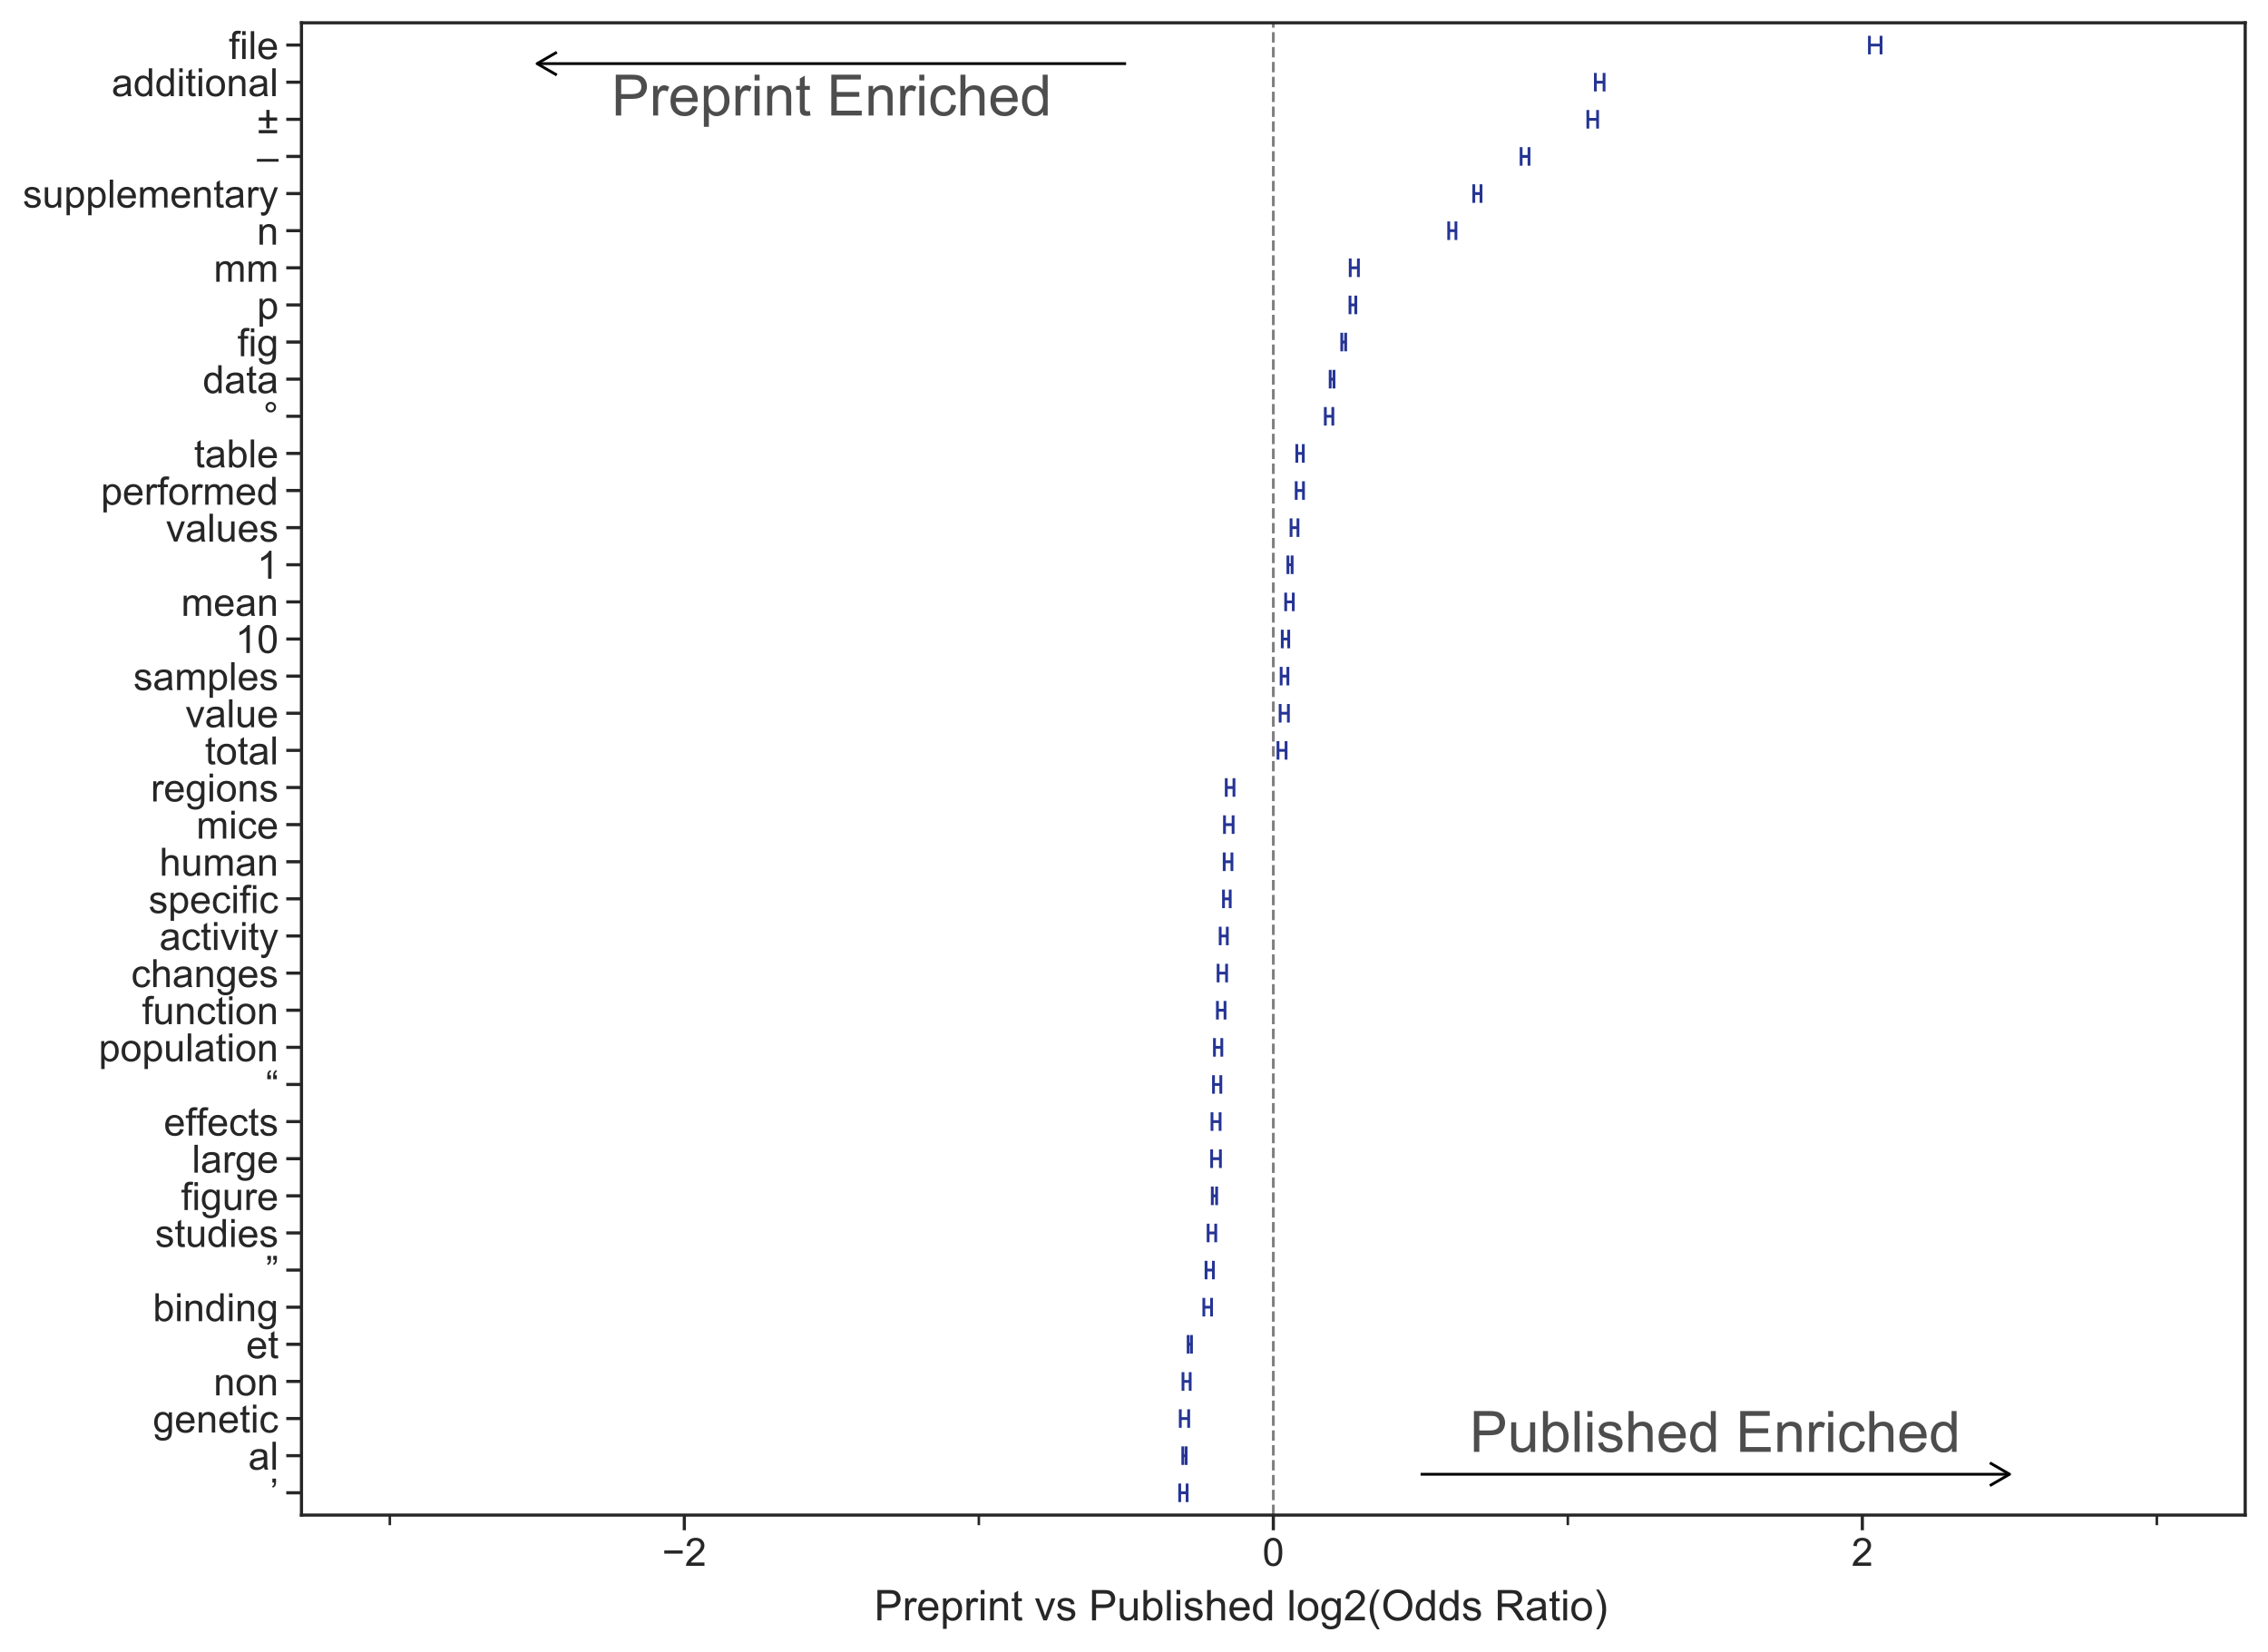 <?xml version="1.0" encoding="utf-8" standalone="no"?>
<!DOCTYPE svg PUBLIC "-//W3C//DTD SVG 1.1//EN"
  "http://www.w3.org/Graphics/SVG/1.1/DTD/svg11.dtd">
<!-- Created with matplotlib (https://matplotlib.org/) -->
<svg height="521.728pt" version="1.1" viewBox="0 0 716.202 521.728" width="716.202pt" xmlns="http://www.w3.org/2000/svg" xmlns:xlink="http://www.w3.org/1999/xlink">
 <defs>
  <style type="text/css">
*{stroke-linecap:butt;stroke-linejoin:round;}
  </style>
 </defs>
 <g id="figure_1">
  <g id="patch_1">
   <path d="M 0 521.728
L 716.202 521.728
L 716.202 0
L 0 0
z
" style="fill:#ffffff;"/>
  </g>
  <g id="axes_1">
   <g id="patch_2">
    <path d="M 95.202 478.44
L 709.002 478.44
L 709.002 7.2
L 95.202 7.2
z
" style="fill:#ffffff;"/>
   </g>
   <g id="matplotlib.axis_1">
    <g id="xtick_1">
     <g id="line2d_1">
      <defs>
       <path d="M 0 0
L 0 4.8
" id="mf7e5eec613" style="stroke:#262626;"/>
      </defs>
      <g>
       <use style="fill:#262626;stroke:#262626;" x="216.102" xlink:href="#mf7e5eec613" y="478.44"/>
      </g>
     </g>
     <g id="text_1">
      <!-- −2 -->
      <defs>
       <path d="M 52.828 31.203
L 5.562 31.203
L 5.562 39.406
L 52.828 39.406
z
" id="ArialMT-8722"/>
       <path d="M 50.344 8.453
L 50.344 0
L 3.031 0
Q 2.938 3.172 4.047 6.109
Q 5.859 10.938 9.828 15.625
Q 13.812 20.312 21.344 26.469
Q 33.016 36.031 37.109 41.625
Q 41.219 47.219 41.219 52.203
Q 41.219 57.422 37.469 61
Q 33.734 64.594 27.734 64.594
Q 21.391 64.594 17.578 60.781
Q 13.766 56.984 13.719 50.25
L 4.688 51.172
Q 5.609 61.281 11.656 66.578
Q 17.719 71.875 27.938 71.875
Q 38.234 71.875 44.234 66.156
Q 50.25 60.453 50.25 52
Q 50.25 47.703 48.484 43.547
Q 46.734 39.406 42.656 34.812
Q 38.578 30.219 29.109 22.219
Q 21.188 15.578 18.938 13.203
Q 16.703 10.844 15.234 8.453
z
" id="ArialMT-50"/>
      </defs>
      <g style="fill:#262626;" transform="translate(209.079 494.458)scale(0.123 -0.123)">
       <use xlink:href="#ArialMT-8722"/>
       <use x="58.398" xlink:href="#ArialMT-50"/>
      </g>
     </g>
    </g>
    <g id="xtick_2">
     <g id="line2d_2">
      <g>
       <use style="fill:#262626;stroke:#262626;" x="402.102" xlink:href="#mf7e5eec613" y="478.44"/>
      </g>
     </g>
     <g id="text_2">
      <!-- 0 -->
      <defs>
       <path d="M 4.156 35.297
Q 4.156 48 6.766 55.734
Q 9.375 63.484 14.516 67.672
Q 19.672 71.875 27.484 71.875
Q 33.25 71.875 37.594 69.547
Q 41.938 67.234 44.766 62.859
Q 47.609 58.5 49.219 52.219
Q 50.828 45.953 50.828 35.297
Q 50.828 22.703 48.234 14.969
Q 45.656 7.234 40.5 3
Q 35.359 -1.219 27.484 -1.219
Q 17.141 -1.219 11.234 6.203
Q 4.156 15.141 4.156 35.297
z
M 13.188 35.297
Q 13.188 17.672 17.312 11.828
Q 21.438 6 27.484 6
Q 33.547 6 37.672 11.859
Q 41.797 17.719 41.797 35.297
Q 41.797 52.984 37.672 58.781
Q 33.547 64.594 27.391 64.594
Q 21.344 64.594 17.719 59.469
Q 13.188 52.938 13.188 35.297
z
" id="ArialMT-48"/>
      </defs>
      <g style="fill:#262626;" transform="translate(398.676 494.458)scale(0.123 -0.123)">
       <use xlink:href="#ArialMT-48"/>
      </g>
     </g>
    </g>
    <g id="xtick_3">
     <g id="line2d_3">
      <g>
       <use style="fill:#262626;stroke:#262626;" x="588.102" xlink:href="#mf7e5eec613" y="478.44"/>
      </g>
     </g>
     <g id="text_3">
      <!-- 2 -->
      <g style="fill:#262626;" transform="translate(584.676 494.458)scale(0.123 -0.123)">
       <use xlink:href="#ArialMT-50"/>
      </g>
     </g>
    </g>
    <g id="xtick_4">
     <g id="line2d_4">
      <defs>
       <path d="M 0 0
L 0 3.2
" id="m233f5f3026" style="stroke:#262626;stroke-width:0.8;"/>
      </defs>
      <g>
       <use style="fill:#262626;stroke:#262626;stroke-width:0.8;" x="123.102" xlink:href="#m233f5f3026" y="478.44"/>
      </g>
     </g>
    </g>
    <g id="xtick_5">
     <g id="line2d_5">
      <g>
       <use style="fill:#262626;stroke:#262626;stroke-width:0.8;" x="309.102" xlink:href="#m233f5f3026" y="478.44"/>
      </g>
     </g>
    </g>
    <g id="xtick_6">
     <g id="line2d_6">
      <g>
       <use style="fill:#262626;stroke:#262626;stroke-width:0.8;" x="495.102" xlink:href="#m233f5f3026" y="478.44"/>
      </g>
     </g>
    </g>
    <g id="xtick_7">
     <g id="line2d_7">
      <g>
       <use style="fill:#262626;stroke:#262626;stroke-width:0.8;" x="681.102" xlink:href="#m233f5f3026" y="478.44"/>
      </g>
     </g>
    </g>
    <g id="text_4">
     <!-- Preprint vs Published log2(Odds Ratio) -->
     <defs>
      <path d="M 7.719 0
L 7.719 71.578
L 34.719 71.578
Q 41.844 71.578 45.609 70.906
Q 50.875 70.016 54.438 67.547
Q 58.016 65.094 60.188 60.641
Q 62.359 56.203 62.359 50.875
Q 62.359 41.75 56.547 35.422
Q 50.734 29.109 35.547 29.109
L 17.188 29.109
L 17.188 0
z
M 17.188 37.547
L 35.688 37.547
Q 44.875 37.547 48.734 40.969
Q 52.594 44.391 52.594 50.594
Q 52.594 55.078 50.312 58.266
Q 48.047 61.469 44.344 62.5
Q 41.938 63.141 35.5 63.141
L 17.188 63.141
z
" id="ArialMT-80"/>
      <path d="M 6.5 0
L 6.5 51.859
L 14.406 51.859
L 14.406 44
Q 17.438 49.516 20 51.266
Q 22.562 53.031 25.641 53.031
Q 30.078 53.031 34.672 50.203
L 31.641 42.047
Q 28.422 43.953 25.203 43.953
Q 22.312 43.953 20.016 42.219
Q 17.719 40.484 16.75 37.406
Q 15.281 32.719 15.281 27.156
L 15.281 0
z
" id="ArialMT-114"/>
      <path d="M 42.094 16.703
L 51.172 15.578
Q 49.031 7.625 43.219 3.219
Q 37.406 -1.172 28.375 -1.172
Q 17 -1.172 10.328 5.828
Q 3.656 12.844 3.656 25.484
Q 3.656 38.578 10.391 45.797
Q 17.141 53.031 27.875 53.031
Q 38.281 53.031 44.875 45.953
Q 51.469 38.875 51.469 26.031
Q 51.469 25.25 51.422 23.688
L 12.75 23.688
Q 13.234 15.141 17.578 10.594
Q 21.922 6.062 28.422 6.062
Q 33.25 6.062 36.672 8.594
Q 40.094 11.141 42.094 16.703
z
M 13.234 30.906
L 42.188 30.906
Q 41.609 37.453 38.875 40.719
Q 34.672 45.797 27.984 45.797
Q 21.922 45.797 17.797 41.75
Q 13.672 37.703 13.234 30.906
z
" id="ArialMT-101"/>
      <path d="M 6.594 -19.875
L 6.594 51.859
L 14.594 51.859
L 14.594 45.125
Q 17.438 49.078 21 51.047
Q 24.562 53.031 29.641 53.031
Q 36.281 53.031 41.359 49.609
Q 46.438 46.188 49.016 39.953
Q 51.609 33.734 51.609 26.312
Q 51.609 18.359 48.75 11.984
Q 45.906 5.609 40.453 2.219
Q 35.016 -1.172 29 -1.172
Q 24.609 -1.172 21.109 0.688
Q 17.625 2.547 15.375 5.375
L 15.375 -19.875
z
M 14.547 25.641
Q 14.547 15.625 18.594 10.844
Q 22.656 6.062 28.422 6.062
Q 34.281 6.062 38.453 11.016
Q 42.625 15.969 42.625 26.375
Q 42.625 36.281 38.547 41.203
Q 34.469 46.141 28.812 46.141
Q 23.188 46.141 18.859 40.891
Q 14.547 35.641 14.547 25.641
z
" id="ArialMT-112"/>
      <path d="M 6.641 61.469
L 6.641 71.578
L 15.438 71.578
L 15.438 61.469
z
M 6.641 0
L 6.641 51.859
L 15.438 51.859
L 15.438 0
z
" id="ArialMT-105"/>
      <path d="M 6.594 0
L 6.594 51.859
L 14.5 51.859
L 14.5 44.484
Q 20.219 53.031 31 53.031
Q 35.688 53.031 39.625 51.344
Q 43.562 49.656 45.516 46.922
Q 47.469 44.188 48.25 40.438
Q 48.734 37.984 48.734 31.891
L 48.734 0
L 39.938 0
L 39.938 31.547
Q 39.938 36.922 38.906 39.578
Q 37.891 42.234 35.281 43.812
Q 32.672 45.406 29.156 45.406
Q 23.531 45.406 19.453 41.844
Q 15.375 38.281 15.375 28.328
L 15.375 0
z
" id="ArialMT-110"/>
      <path d="M 25.781 7.859
L 27.047 0.094
Q 23.344 -0.688 20.406 -0.688
Q 15.625 -0.688 12.984 0.828
Q 10.359 2.344 9.281 4.812
Q 8.203 7.281 8.203 15.188
L 8.203 45.016
L 1.766 45.016
L 1.766 51.859
L 8.203 51.859
L 8.203 64.703
L 16.938 69.969
L 16.938 51.859
L 25.781 51.859
L 25.781 45.016
L 16.938 45.016
L 16.938 14.703
Q 16.938 10.938 17.406 9.859
Q 17.875 8.797 18.922 8.156
Q 19.969 7.516 21.922 7.516
Q 23.391 7.516 25.781 7.859
z
" id="ArialMT-116"/>
      <path id="ArialMT-32"/>
      <path d="M 21 0
L 1.266 51.859
L 10.547 51.859
L 21.688 20.797
Q 23.484 15.766 25 10.359
Q 26.172 14.453 28.266 20.219
L 39.797 51.859
L 48.828 51.859
L 29.203 0
z
" id="ArialMT-118"/>
      <path d="M 3.078 15.484
L 11.766 16.844
Q 12.5 11.625 15.844 8.844
Q 19.188 6.062 25.203 6.062
Q 31.25 6.062 34.172 8.516
Q 37.109 10.984 37.109 14.312
Q 37.109 17.281 34.516 19
Q 32.719 20.172 25.531 21.969
Q 15.875 24.422 12.141 26.203
Q 8.406 27.984 6.469 31.125
Q 4.547 34.281 4.547 38.094
Q 4.547 41.547 6.125 44.5
Q 7.719 47.469 10.453 49.422
Q 12.5 50.922 16.031 51.969
Q 19.578 53.031 23.641 53.031
Q 29.734 53.031 34.344 51.266
Q 38.969 49.516 41.156 46.5
Q 43.359 43.5 44.188 38.484
L 35.594 37.312
Q 35.016 41.312 32.203 43.547
Q 29.391 45.797 24.266 45.797
Q 18.219 45.797 15.625 43.797
Q 13.031 41.797 13.031 39.109
Q 13.031 37.406 14.109 36.031
Q 15.188 34.625 17.484 33.688
Q 18.797 33.203 25.25 31.453
Q 34.578 28.953 38.25 27.359
Q 41.938 25.781 44.031 22.75
Q 46.141 19.734 46.141 15.234
Q 46.141 10.844 43.578 6.953
Q 41.016 3.078 36.172 0.953
Q 31.344 -1.172 25.25 -1.172
Q 15.141 -1.172 9.844 3.031
Q 4.547 7.234 3.078 15.484
z
" id="ArialMT-115"/>
      <path d="M 40.578 0
L 40.578 7.625
Q 34.516 -1.172 24.125 -1.172
Q 19.531 -1.172 15.547 0.578
Q 11.578 2.344 9.641 5
Q 7.719 7.672 6.938 11.531
Q 6.391 14.109 6.391 19.734
L 6.391 51.859
L 15.188 51.859
L 15.188 23.094
Q 15.188 16.219 15.719 13.812
Q 16.547 10.359 19.234 8.375
Q 21.922 6.391 25.875 6.391
Q 29.828 6.391 33.297 8.422
Q 36.766 10.453 38.203 13.938
Q 39.656 17.438 39.656 24.078
L 39.656 51.859
L 48.438 51.859
L 48.438 0
z
" id="ArialMT-117"/>
      <path d="M 14.703 0
L 6.547 0
L 6.547 71.578
L 15.328 71.578
L 15.328 46.047
Q 20.906 53.031 29.547 53.031
Q 34.328 53.031 38.594 51.094
Q 42.875 49.172 45.625 45.672
Q 48.391 42.188 49.953 37.25
Q 51.516 32.328 51.516 26.703
Q 51.516 13.375 44.922 6.094
Q 38.328 -1.172 29.109 -1.172
Q 19.922 -1.172 14.703 6.5
z
M 14.594 26.312
Q 14.594 17 17.141 12.844
Q 21.297 6.062 28.375 6.062
Q 34.125 6.062 38.328 11.062
Q 42.531 16.062 42.531 25.984
Q 42.531 36.141 38.5 40.969
Q 34.469 45.797 28.766 45.797
Q 23 45.797 18.797 40.797
Q 14.594 35.797 14.594 26.312
z
" id="ArialMT-98"/>
      <path d="M 6.391 0
L 6.391 71.578
L 15.188 71.578
L 15.188 0
z
" id="ArialMT-108"/>
      <path d="M 6.594 0
L 6.594 71.578
L 15.375 71.578
L 15.375 45.906
Q 21.531 53.031 30.906 53.031
Q 36.672 53.031 40.922 50.75
Q 45.172 48.484 47 44.484
Q 48.828 40.484 48.828 32.859
L 48.828 0
L 40.047 0
L 40.047 32.859
Q 40.047 39.453 37.188 42.453
Q 34.328 45.453 29.109 45.453
Q 25.203 45.453 21.75 43.422
Q 18.312 41.406 16.844 37.938
Q 15.375 34.469 15.375 28.375
L 15.375 0
z
" id="ArialMT-104"/>
      <path d="M 40.234 0
L 40.234 6.547
Q 35.297 -1.172 25.734 -1.172
Q 19.531 -1.172 14.328 2.25
Q 9.125 5.672 6.266 11.797
Q 3.422 17.922 3.422 25.875
Q 3.422 33.641 6 39.969
Q 8.594 46.297 13.766 49.656
Q 18.953 53.031 25.344 53.031
Q 30.031 53.031 33.688 51.047
Q 37.359 49.078 39.656 45.906
L 39.656 71.578
L 48.391 71.578
L 48.391 0
z
M 12.453 25.875
Q 12.453 15.922 16.641 10.984
Q 20.844 6.062 26.562 6.062
Q 32.328 6.062 36.344 10.766
Q 40.375 15.484 40.375 25.141
Q 40.375 35.797 36.266 40.766
Q 32.172 45.75 26.172 45.75
Q 20.312 45.75 16.375 40.969
Q 12.453 36.188 12.453 25.875
z
" id="ArialMT-100"/>
      <path d="M 3.328 25.922
Q 3.328 40.328 11.328 47.266
Q 18.016 53.031 27.641 53.031
Q 38.328 53.031 45.109 46.016
Q 51.906 39.016 51.906 26.656
Q 51.906 16.656 48.906 10.906
Q 45.906 5.172 40.156 2
Q 34.422 -1.172 27.641 -1.172
Q 16.75 -1.172 10.031 5.812
Q 3.328 12.797 3.328 25.922
z
M 12.359 25.922
Q 12.359 15.969 16.703 11.016
Q 21.047 6.062 27.641 6.062
Q 34.188 6.062 38.531 11.031
Q 42.875 16.016 42.875 26.219
Q 42.875 35.844 38.5 40.797
Q 34.125 45.75 27.641 45.75
Q 21.047 45.75 16.703 40.812
Q 12.359 35.891 12.359 25.922
z
" id="ArialMT-111"/>
      <path d="M 4.984 -4.297
L 13.531 -5.562
Q 14.062 -9.516 16.5 -11.328
Q 19.781 -13.766 25.438 -13.766
Q 31.547 -13.766 34.859 -11.328
Q 38.188 -8.891 39.359 -4.5
Q 40.047 -1.812 39.984 6.781
Q 34.234 0 25.641 0
Q 14.938 0 9.078 7.719
Q 3.219 15.438 3.219 26.219
Q 3.219 33.641 5.906 39.906
Q 8.594 46.188 13.688 49.609
Q 18.797 53.031 25.688 53.031
Q 34.859 53.031 40.828 45.609
L 40.828 51.859
L 48.922 51.859
L 48.922 7.031
Q 48.922 -5.078 46.453 -10.125
Q 44 -15.188 38.641 -18.109
Q 33.297 -21.047 25.484 -21.047
Q 16.219 -21.047 10.5 -16.875
Q 4.781 -12.703 4.984 -4.297
z
M 12.25 26.859
Q 12.25 16.656 16.297 11.969
Q 20.359 7.281 26.469 7.281
Q 32.516 7.281 36.609 11.938
Q 40.719 16.609 40.719 26.562
Q 40.719 36.078 36.5 40.906
Q 32.281 45.75 26.312 45.75
Q 20.453 45.75 16.344 40.984
Q 12.25 36.234 12.25 26.859
z
" id="ArialMT-103"/>
      <path d="M 23.391 -21.047
Q 16.109 -11.859 11.078 0.438
Q 6.062 12.75 6.062 25.922
Q 6.062 37.547 9.812 48.188
Q 14.203 60.547 23.391 72.797
L 29.688 72.797
Q 23.781 62.641 21.875 58.297
Q 18.891 51.562 17.188 44.234
Q 15.094 35.109 15.094 25.875
Q 15.094 2.391 29.688 -21.047
z
" id="ArialMT-40"/>
      <path d="M 4.828 34.859
Q 4.828 52.688 14.391 62.766
Q 23.969 72.859 39.109 72.859
Q 49.031 72.859 56.984 68.109
Q 64.938 63.375 69.109 54.906
Q 73.297 46.438 73.297 35.688
Q 73.297 24.812 68.891 16.219
Q 64.5 7.625 56.438 3.203
Q 48.391 -1.219 39.062 -1.219
Q 28.953 -1.219 20.984 3.656
Q 13.031 8.547 8.922 16.984
Q 4.828 25.438 4.828 34.859
z
M 14.594 34.719
Q 14.594 21.781 21.547 14.328
Q 28.516 6.891 39.016 6.891
Q 49.703 6.891 56.609 14.406
Q 63.531 21.922 63.531 35.75
Q 63.531 44.484 60.578 51
Q 57.625 57.516 51.922 61.109
Q 46.234 64.703 39.156 64.703
Q 29.109 64.703 21.844 57.781
Q 14.594 50.875 14.594 34.719
z
" id="ArialMT-79"/>
      <path d="M 7.859 0
L 7.859 71.578
L 39.594 71.578
Q 49.172 71.578 54.141 69.641
Q 59.125 67.719 62.109 62.828
Q 65.094 57.953 65.094 52.047
Q 65.094 44.438 60.156 39.203
Q 55.219 33.984 44.922 32.562
Q 48.688 30.766 50.641 29
Q 54.781 25.203 58.5 19.484
L 70.953 0
L 59.031 0
L 49.562 14.891
Q 45.406 21.344 42.719 24.75
Q 40.047 28.172 37.922 29.531
Q 35.797 30.906 33.594 31.453
Q 31.984 31.781 28.328 31.781
L 17.328 31.781
L 17.328 0
z
M 17.328 39.984
L 37.703 39.984
Q 44.188 39.984 47.844 41.328
Q 51.516 42.672 53.422 45.625
Q 55.328 48.578 55.328 52.047
Q 55.328 57.125 51.641 60.391
Q 47.953 63.672 39.984 63.672
L 17.328 63.672
z
" id="ArialMT-82"/>
      <path d="M 40.438 6.391
Q 35.547 2.25 31.031 0.531
Q 26.516 -1.172 21.344 -1.172
Q 12.797 -1.172 8.203 3
Q 3.609 7.172 3.609 13.672
Q 3.609 17.484 5.344 20.625
Q 7.078 23.781 9.891 25.688
Q 12.703 27.594 16.219 28.562
Q 18.797 29.25 24.031 29.891
Q 34.672 31.156 39.703 32.906
Q 39.75 34.719 39.75 35.203
Q 39.75 40.578 37.25 42.781
Q 33.891 45.75 27.25 45.75
Q 21.047 45.75 18.094 43.578
Q 15.141 41.406 13.719 35.891
L 5.125 37.062
Q 6.297 42.578 8.984 45.969
Q 11.672 49.359 16.75 51.188
Q 21.828 53.031 28.516 53.031
Q 35.156 53.031 39.297 51.469
Q 43.453 49.906 45.406 47.531
Q 47.359 45.172 48.141 41.547
Q 48.578 39.312 48.578 33.453
L 48.578 21.734
Q 48.578 9.469 49.141 6.219
Q 49.703 2.984 51.375 0
L 42.188 0
Q 40.828 2.734 40.438 6.391
z
M 39.703 26.031
Q 34.906 24.078 25.344 22.703
Q 19.922 21.922 17.672 20.938
Q 15.438 19.969 14.203 18.094
Q 12.984 16.219 12.984 13.922
Q 12.984 10.406 15.641 8.062
Q 18.312 5.719 23.438 5.719
Q 28.516 5.719 32.469 7.938
Q 36.422 10.156 38.281 14.016
Q 39.703 17 39.703 22.797
z
" id="ArialMT-97"/>
      <path d="M 12.359 -21.047
L 6.062 -21.047
Q 20.656 2.391 20.656 25.875
Q 20.656 35.062 18.562 44.094
Q 16.891 51.422 13.922 58.156
Q 12.016 62.547 6.062 72.797
L 12.359 72.797
Q 21.531 60.547 25.922 48.188
Q 29.688 37.547 29.688 25.922
Q 29.688 12.75 24.625 0.438
Q 19.578 -11.859 12.359 -21.047
z
" id="ArialMT-41"/>
     </defs>
     <g style="fill:#262626;" transform="translate(276.046 511.699)scale(0.134 -0.134)">
      <use xlink:href="#ArialMT-80"/>
      <use x="66.699" xlink:href="#ArialMT-114"/>
      <use x="100" xlink:href="#ArialMT-101"/>
      <use x="155.615" xlink:href="#ArialMT-112"/>
      <use x="211.23" xlink:href="#ArialMT-114"/>
      <use x="244.531" xlink:href="#ArialMT-105"/>
      <use x="266.748" xlink:href="#ArialMT-110"/>
      <use x="322.363" xlink:href="#ArialMT-116"/>
      <use x="350.146" xlink:href="#ArialMT-32"/>
      <use x="377.93" xlink:href="#ArialMT-118"/>
      <use x="427.93" xlink:href="#ArialMT-115"/>
      <use x="477.93" xlink:href="#ArialMT-32"/>
      <use x="505.713" xlink:href="#ArialMT-80"/>
      <use x="572.412" xlink:href="#ArialMT-117"/>
      <use x="628.027" xlink:href="#ArialMT-98"/>
      <use x="683.643" xlink:href="#ArialMT-108"/>
      <use x="705.859" xlink:href="#ArialMT-105"/>
      <use x="728.076" xlink:href="#ArialMT-115"/>
      <use x="778.076" xlink:href="#ArialMT-104"/>
      <use x="833.691" xlink:href="#ArialMT-101"/>
      <use x="889.307" xlink:href="#ArialMT-100"/>
      <use x="944.922" xlink:href="#ArialMT-32"/>
      <use x="972.705" xlink:href="#ArialMT-108"/>
      <use x="994.922" xlink:href="#ArialMT-111"/>
      <use x="1050.537" xlink:href="#ArialMT-103"/>
      <use x="1106.152" xlink:href="#ArialMT-50"/>
      <use x="1161.768" xlink:href="#ArialMT-40"/>
      <use x="1195.068" xlink:href="#ArialMT-79"/>
      <use x="1272.852" xlink:href="#ArialMT-100"/>
      <use x="1328.467" xlink:href="#ArialMT-100"/>
      <use x="1384.082" xlink:href="#ArialMT-115"/>
      <use x="1434.082" xlink:href="#ArialMT-32"/>
      <use x="1461.865" xlink:href="#ArialMT-82"/>
      <use x="1534.082" xlink:href="#ArialMT-97"/>
      <use x="1589.697" xlink:href="#ArialMT-116"/>
      <use x="1617.48" xlink:href="#ArialMT-105"/>
      <use x="1639.697" xlink:href="#ArialMT-111"/>
      <use x="1695.312" xlink:href="#ArialMT-41"/>
     </g>
    </g>
   </g>
   <g id="matplotlib.axis_2">
    <g id="ytick_1">
     <g id="line2d_8">
      <defs>
       <path d="M 0 0
L -4.8 0
" id="m849e1e2b39" style="stroke:#262626;"/>
      </defs>
      <g>
       <use style="fill:#262626;stroke:#262626;" x="95.202" xlink:href="#m849e1e2b39" y="471.407"/>
      </g>
     </g>
     <g id="text_5">
      <!-- ’ -->
      <defs>
       <path d="M 6.062 62.109
L 6.062 72.312
L 15.484 72.312
L 15.484 64.266
Q 15.484 57.719 13.969 54.828
Q 11.859 50.875 7.422 48.875
L 5.281 52.344
Q 7.906 53.422 9.203 55.734
Q 10.5 58.062 10.641 62.109
z
" id="ArialMT-8217"/>
      </defs>
      <g style="fill:#262626;" transform="translate(85.265 475.816)scale(0.123 -0.123)">
       <use xlink:href="#ArialMT-8217"/>
      </g>
     </g>
    </g>
    <g id="ytick_2">
     <g id="line2d_9">
      <g>
       <use style="fill:#262626;stroke:#262626;" x="95.202" xlink:href="#m849e1e2b39" y="459.684"/>
      </g>
     </g>
     <g id="text_6">
      <!-- al -->
      <g style="fill:#262626;" transform="translate(78.413 464.093)scale(0.123 -0.123)">
       <use xlink:href="#ArialMT-97"/>
       <use x="55.615" xlink:href="#ArialMT-108"/>
      </g>
     </g>
    </g>
    <g id="ytick_3">
     <g id="line2d_10">
      <g>
       <use style="fill:#262626;stroke:#262626;" x="95.202" xlink:href="#m849e1e2b39" y="447.962"/>
      </g>
     </g>
     <g id="text_7">
      <!-- genetic -->
      <defs>
       <path d="M 40.438 19
L 49.078 17.875
Q 47.656 8.938 41.812 3.875
Q 35.984 -1.172 27.484 -1.172
Q 16.844 -1.172 10.375 5.781
Q 3.906 12.75 3.906 25.734
Q 3.906 34.125 6.688 40.422
Q 9.469 46.734 15.156 49.875
Q 20.844 53.031 27.547 53.031
Q 35.984 53.031 41.359 48.75
Q 46.734 44.484 48.25 36.625
L 39.703 35.297
Q 38.484 40.531 35.375 43.156
Q 32.281 45.797 27.875 45.797
Q 21.234 45.797 17.078 41.031
Q 12.938 36.281 12.938 25.984
Q 12.938 15.531 16.938 10.797
Q 20.953 6.062 27.391 6.062
Q 32.562 6.062 36.031 9.234
Q 39.5 12.406 40.438 19
z
" id="ArialMT-99"/>
      </defs>
      <g style="fill:#262626;" transform="translate(48.278 452.371)scale(0.123 -0.123)">
       <use xlink:href="#ArialMT-103"/>
       <use x="55.615" xlink:href="#ArialMT-101"/>
       <use x="111.23" xlink:href="#ArialMT-110"/>
       <use x="166.846" xlink:href="#ArialMT-101"/>
       <use x="222.461" xlink:href="#ArialMT-116"/>
       <use x="250.244" xlink:href="#ArialMT-105"/>
       <use x="272.461" xlink:href="#ArialMT-99"/>
      </g>
     </g>
    </g>
    <g id="ytick_4">
     <g id="line2d_11">
      <g>
       <use style="fill:#262626;stroke:#262626;" x="95.202" xlink:href="#m849e1e2b39" y="436.239"/>
      </g>
     </g>
     <g id="text_8">
      <!-- non -->
      <g style="fill:#262626;" transform="translate(67.449 440.649)scale(0.123 -0.123)">
       <use xlink:href="#ArialMT-110"/>
       <use x="55.615" xlink:href="#ArialMT-111"/>
       <use x="111.23" xlink:href="#ArialMT-110"/>
      </g>
     </g>
    </g>
    <g id="ytick_5">
     <g id="line2d_12">
      <g>
       <use style="fill:#262626;stroke:#262626;" x="95.202" xlink:href="#m849e1e2b39" y="424.517"/>
      </g>
     </g>
     <g id="text_9">
      <!-- et -->
      <g style="fill:#262626;" transform="translate(77.728 428.926)scale(0.123 -0.123)">
       <use xlink:href="#ArialMT-101"/>
       <use x="55.615" xlink:href="#ArialMT-116"/>
      </g>
     </g>
    </g>
    <g id="ytick_6">
     <g id="line2d_13">
      <g>
       <use style="fill:#262626;stroke:#262626;" x="95.202" xlink:href="#m849e1e2b39" y="412.795"/>
      </g>
     </g>
     <g id="text_10">
      <!-- binding -->
      <g style="fill:#262626;" transform="translate(48.272 417.204)scale(0.123 -0.123)">
       <use xlink:href="#ArialMT-98"/>
       <use x="55.615" xlink:href="#ArialMT-105"/>
       <use x="77.832" xlink:href="#ArialMT-110"/>
       <use x="133.447" xlink:href="#ArialMT-100"/>
       <use x="189.062" xlink:href="#ArialMT-105"/>
       <use x="211.279" xlink:href="#ArialMT-110"/>
       <use x="266.895" xlink:href="#ArialMT-103"/>
      </g>
     </g>
    </g>
    <g id="ytick_7">
     <g id="line2d_14">
      <g>
       <use style="fill:#262626;stroke:#262626;" x="95.202" xlink:href="#m849e1e2b39" y="401.072"/>
      </g>
     </g>
     <g id="text_11">
      <!-- ” -->
      <defs>
       <path d="M 4.25 62.109
L 4.25 72.312
L 13.672 72.312
L 13.672 64.266
Q 13.672 57.719 12.156 54.828
Q 10.062 50.875 5.609 48.875
L 3.469 52.344
Q 6.109 53.422 7.391 55.734
Q 8.688 58.062 8.844 62.109
z
M 19.391 62.109
L 19.391 72.312
L 28.812 72.312
L 28.812 64.266
Q 28.812 57.719 27.297 54.828
Q 25.203 50.875 20.75 48.875
L 18.609 52.344
Q 21.234 53.422 22.531 55.734
Q 23.828 58.062 23.969 62.109
z
" id="ArialMT-8221"/>
      </defs>
      <g style="fill:#262626;" transform="translate(83.9 405.481)scale(0.123 -0.123)">
       <use xlink:href="#ArialMT-8221"/>
      </g>
     </g>
    </g>
    <g id="ytick_8">
     <g id="line2d_15">
      <g>
       <use style="fill:#262626;stroke:#262626;" x="95.202" xlink:href="#m849e1e2b39" y="389.35"/>
      </g>
     </g>
     <g id="text_12">
      <!-- studies -->
      <g style="fill:#262626;" transform="translate(48.969 393.759)scale(0.123 -0.123)">
       <use xlink:href="#ArialMT-115"/>
       <use x="50" xlink:href="#ArialMT-116"/>
       <use x="77.783" xlink:href="#ArialMT-117"/>
       <use x="133.398" xlink:href="#ArialMT-100"/>
       <use x="189.014" xlink:href="#ArialMT-105"/>
       <use x="211.23" xlink:href="#ArialMT-101"/>
       <use x="266.846" xlink:href="#ArialMT-115"/>
      </g>
     </g>
    </g>
    <g id="ytick_9">
     <g id="line2d_16">
      <g>
       <use style="fill:#262626;stroke:#262626;" x="95.202" xlink:href="#m849e1e2b39" y="377.627"/>
      </g>
     </g>
     <g id="text_13">
      <!-- figure -->
      <defs>
       <path d="M 8.688 0
L 8.688 45.016
L 0.922 45.016
L 0.922 51.859
L 8.688 51.859
L 8.688 57.375
Q 8.688 62.594 9.625 65.141
Q 10.891 68.562 14.078 70.672
Q 17.281 72.797 23.047 72.797
Q 26.766 72.797 31.25 71.922
L 29.938 64.266
Q 27.203 64.75 24.75 64.75
Q 20.75 64.75 19.094 63.031
Q 17.438 61.328 17.438 56.641
L 17.438 51.859
L 27.547 51.859
L 27.547 45.016
L 17.438 45.016
L 17.438 0
z
" id="ArialMT-102"/>
      </defs>
      <g style="fill:#262626;" transform="translate(57.186 382.112)scale(0.123 -0.123)">
       <use xlink:href="#ArialMT-102"/>
       <use x="27.783" xlink:href="#ArialMT-105"/>
       <use x="50" xlink:href="#ArialMT-103"/>
       <use x="105.615" xlink:href="#ArialMT-117"/>
       <use x="161.23" xlink:href="#ArialMT-114"/>
       <use x="194.531" xlink:href="#ArialMT-101"/>
      </g>
     </g>
    </g>
    <g id="ytick_10">
     <g id="line2d_17">
      <g>
       <use style="fill:#262626;stroke:#262626;" x="95.202" xlink:href="#m849e1e2b39" y="365.905"/>
      </g>
     </g>
     <g id="text_14">
      <!-- large -->
      <g style="fill:#262626;" transform="translate(60.609 370.314)scale(0.123 -0.123)">
       <use xlink:href="#ArialMT-108"/>
       <use x="22.217" xlink:href="#ArialMT-97"/>
       <use x="77.832" xlink:href="#ArialMT-114"/>
       <use x="111.133" xlink:href="#ArialMT-103"/>
       <use x="166.748" xlink:href="#ArialMT-101"/>
      </g>
     </g>
    </g>
    <g id="ytick_11">
     <g id="line2d_18">
      <g>
       <use style="fill:#262626;stroke:#262626;" x="95.202" xlink:href="#m849e1e2b39" y="354.183"/>
      </g>
     </g>
     <g id="text_15">
      <!-- effects -->
      <g style="fill:#262626;" transform="translate(51.714 358.592)scale(0.123 -0.123)">
       <use xlink:href="#ArialMT-101"/>
       <use x="55.615" xlink:href="#ArialMT-102"/>
       <use x="83.383" xlink:href="#ArialMT-102"/>
       <use x="111.166" xlink:href="#ArialMT-101"/>
       <use x="166.781" xlink:href="#ArialMT-99"/>
       <use x="216.781" xlink:href="#ArialMT-116"/>
       <use x="244.564" xlink:href="#ArialMT-115"/>
      </g>
     </g>
    </g>
    <g id="ytick_12">
     <g id="line2d_19">
      <g>
       <use style="fill:#262626;stroke:#262626;" x="95.202" xlink:href="#m849e1e2b39" y="342.46"/>
      </g>
     </g>
     <g id="text_16">
      <!-- “ -->
      <defs>
       <path d="M 13.484 59.578
L 13.484 49.359
L 4.047 49.359
L 4.047 57.422
Q 4.047 63.969 5.609 66.891
Q 7.672 70.797 12.109 72.797
L 14.266 69.391
Q 11.578 68.266 10.297 66.031
Q 9.031 63.812 8.891 59.578
z
M 28.609 59.578
L 28.609 49.359
L 19.188 49.359
L 19.188 57.422
Q 19.188 63.969 20.75 66.891
Q 22.797 70.797 27.25 72.797
L 29.391 69.391
Q 26.703 68.266 25.438 66.031
Q 24.172 63.812 24.031 59.578
z
" id="ArialMT-8220"/>
      </defs>
      <g style="fill:#262626;" transform="translate(83.9 346.87)scale(0.123 -0.123)">
       <use xlink:href="#ArialMT-8220"/>
      </g>
     </g>
    </g>
    <g id="ytick_13">
     <g id="line2d_20">
      <g>
       <use style="fill:#262626;stroke:#262626;" x="95.202" xlink:href="#m849e1e2b39" y="330.738"/>
      </g>
     </g>
     <g id="text_17">
      <!-- population -->
      <g style="fill:#262626;" transform="translate(31.147 335.147)scale(0.123 -0.123)">
       <use xlink:href="#ArialMT-112"/>
       <use x="55.615" xlink:href="#ArialMT-111"/>
       <use x="111.23" xlink:href="#ArialMT-112"/>
       <use x="166.846" xlink:href="#ArialMT-117"/>
       <use x="222.461" xlink:href="#ArialMT-108"/>
       <use x="244.678" xlink:href="#ArialMT-97"/>
       <use x="300.293" xlink:href="#ArialMT-116"/>
       <use x="328.076" xlink:href="#ArialMT-105"/>
       <use x="350.293" xlink:href="#ArialMT-111"/>
       <use x="405.908" xlink:href="#ArialMT-110"/>
      </g>
     </g>
    </g>
    <g id="ytick_14">
     <g id="line2d_21">
      <g>
       <use style="fill:#262626;stroke:#262626;" x="95.202" xlink:href="#m849e1e2b39" y="319.016"/>
      </g>
     </g>
     <g id="text_18">
      <!-- function -->
      <g style="fill:#262626;" transform="translate(44.855 323.425)scale(0.123 -0.123)">
       <use xlink:href="#ArialMT-102"/>
       <use x="27.783" xlink:href="#ArialMT-117"/>
       <use x="83.398" xlink:href="#ArialMT-110"/>
       <use x="139.014" xlink:href="#ArialMT-99"/>
       <use x="189.014" xlink:href="#ArialMT-116"/>
       <use x="216.797" xlink:href="#ArialMT-105"/>
       <use x="239.014" xlink:href="#ArialMT-111"/>
       <use x="294.629" xlink:href="#ArialMT-110"/>
      </g>
     </g>
    </g>
    <g id="ytick_15">
     <g id="line2d_22">
      <g>
       <use style="fill:#262626;stroke:#262626;" x="95.202" xlink:href="#m849e1e2b39" y="307.293"/>
      </g>
     </g>
     <g id="text_19">
      <!-- changes -->
      <g style="fill:#262626;" transform="translate(41.426 311.702)scale(0.123 -0.123)">
       <use xlink:href="#ArialMT-99"/>
       <use x="50" xlink:href="#ArialMT-104"/>
       <use x="105.615" xlink:href="#ArialMT-97"/>
       <use x="161.23" xlink:href="#ArialMT-110"/>
       <use x="216.846" xlink:href="#ArialMT-103"/>
       <use x="272.461" xlink:href="#ArialMT-101"/>
       <use x="328.076" xlink:href="#ArialMT-115"/>
      </g>
     </g>
    </g>
    <g id="ytick_16">
     <g id="line2d_23">
      <g>
       <use style="fill:#262626;stroke:#262626;" x="95.202" xlink:href="#m849e1e2b39" y="295.571"/>
      </g>
     </g>
     <g id="text_20">
      <!-- activity -->
      <defs>
       <path d="M 6.203 -19.969
L 5.219 -11.719
Q 8.109 -12.5 10.25 -12.5
Q 13.188 -12.5 14.938 -11.516
Q 16.703 -10.547 17.828 -8.797
Q 18.656 -7.469 20.516 -2.25
Q 20.75 -1.516 21.297 -0.094
L 1.609 51.859
L 11.078 51.859
L 21.875 21.828
Q 23.969 16.109 25.641 9.812
Q 27.156 15.875 29.25 21.625
L 40.328 51.859
L 49.125 51.859
L 29.391 -0.875
Q 26.219 -9.422 24.469 -12.641
Q 22.125 -17 19.094 -19.016
Q 16.062 -21.047 11.859 -21.047
Q 9.328 -21.047 6.203 -19.969
z
" id="ArialMT-121"/>
      </defs>
      <g style="fill:#262626;" transform="translate(50.351 299.98)scale(0.123 -0.123)">
       <use xlink:href="#ArialMT-97"/>
       <use x="55.615" xlink:href="#ArialMT-99"/>
       <use x="105.615" xlink:href="#ArialMT-116"/>
       <use x="133.398" xlink:href="#ArialMT-105"/>
       <use x="155.615" xlink:href="#ArialMT-118"/>
       <use x="205.615" xlink:href="#ArialMT-105"/>
       <use x="227.832" xlink:href="#ArialMT-116"/>
       <use x="255.615" xlink:href="#ArialMT-121"/>
      </g>
     </g>
    </g>
    <g id="ytick_17">
     <g id="line2d_24">
      <g>
       <use style="fill:#262626;stroke:#262626;" x="95.202" xlink:href="#m849e1e2b39" y="283.848"/>
      </g>
     </g>
     <g id="text_21">
      <!-- specific -->
      <g style="fill:#262626;" transform="translate(46.922 288.333)scale(0.123 -0.123)">
       <use xlink:href="#ArialMT-115"/>
       <use x="50" xlink:href="#ArialMT-112"/>
       <use x="105.615" xlink:href="#ArialMT-101"/>
       <use x="161.23" xlink:href="#ArialMT-99"/>
       <use x="211.23" xlink:href="#ArialMT-105"/>
       <use x="233.447" xlink:href="#ArialMT-102"/>
       <use x="261.23" xlink:href="#ArialMT-105"/>
       <use x="283.447" xlink:href="#ArialMT-99"/>
      </g>
     </g>
    </g>
    <g id="ytick_18">
     <g id="line2d_25">
      <g>
       <use style="fill:#262626;stroke:#262626;" x="95.202" xlink:href="#m849e1e2b39" y="272.126"/>
      </g>
     </g>
     <g id="text_22">
      <!-- human -->
      <defs>
       <path d="M 6.594 0
L 6.594 51.859
L 14.453 51.859
L 14.453 44.578
Q 16.891 48.391 20.938 50.703
Q 25 53.031 30.172 53.031
Q 35.938 53.031 39.625 50.641
Q 43.312 48.25 44.828 43.953
Q 50.984 53.031 60.844 53.031
Q 68.562 53.031 72.703 48.75
Q 76.859 44.484 76.859 35.594
L 76.859 0
L 68.109 0
L 68.109 32.672
Q 68.109 37.938 67.25 40.25
Q 66.406 42.578 64.156 43.984
Q 61.922 45.406 58.891 45.406
Q 53.422 45.406 49.797 41.766
Q 46.188 38.141 46.188 30.125
L 46.188 0
L 37.406 0
L 37.406 33.688
Q 37.406 39.547 35.25 42.469
Q 33.109 45.406 28.219 45.406
Q 24.516 45.406 21.359 43.453
Q 18.219 41.5 16.797 37.734
Q 15.375 33.984 15.375 26.906
L 15.375 0
z
" id="ArialMT-109"/>
      </defs>
      <g style="fill:#262626;" transform="translate(50.335 276.535)scale(0.123 -0.123)">
       <use xlink:href="#ArialMT-104"/>
       <use x="55.615" xlink:href="#ArialMT-117"/>
       <use x="111.23" xlink:href="#ArialMT-109"/>
       <use x="194.531" xlink:href="#ArialMT-97"/>
       <use x="250.146" xlink:href="#ArialMT-110"/>
      </g>
     </g>
    </g>
    <g id="ytick_19">
     <g id="line2d_26">
      <g>
       <use style="fill:#262626;stroke:#262626;" x="95.202" xlink:href="#m849e1e2b39" y="260.404"/>
      </g>
     </g>
     <g id="text_23">
      <!-- mice -->
      <g style="fill:#262626;" transform="translate(61.991 264.813)scale(0.123 -0.123)">
       <use xlink:href="#ArialMT-109"/>
       <use x="83.301" xlink:href="#ArialMT-105"/>
       <use x="105.518" xlink:href="#ArialMT-99"/>
       <use x="155.518" xlink:href="#ArialMT-101"/>
      </g>
     </g>
    </g>
    <g id="ytick_20">
     <g id="line2d_27">
      <g>
       <use style="fill:#262626;stroke:#262626;" x="95.202" xlink:href="#m849e1e2b39" y="248.681"/>
      </g>
     </g>
     <g id="text_24">
      <!-- regions -->
      <g style="fill:#262626;" transform="translate(47.598 253.09)scale(0.123 -0.123)">
       <use xlink:href="#ArialMT-114"/>
       <use x="33.301" xlink:href="#ArialMT-101"/>
       <use x="88.916" xlink:href="#ArialMT-103"/>
       <use x="144.531" xlink:href="#ArialMT-105"/>
       <use x="166.748" xlink:href="#ArialMT-111"/>
       <use x="222.363" xlink:href="#ArialMT-110"/>
       <use x="277.979" xlink:href="#ArialMT-115"/>
      </g>
     </g>
    </g>
    <g id="ytick_21">
     <g id="line2d_28">
      <g>
       <use style="fill:#262626;stroke:#262626;" x="95.202" xlink:href="#m849e1e2b39" y="236.959"/>
      </g>
     </g>
     <g id="text_25">
      <!-- total -->
      <g style="fill:#262626;" transform="translate(64.717 241.368)scale(0.123 -0.123)">
       <use xlink:href="#ArialMT-116"/>
       <use x="27.783" xlink:href="#ArialMT-111"/>
       <use x="83.398" xlink:href="#ArialMT-116"/>
       <use x="111.182" xlink:href="#ArialMT-97"/>
       <use x="166.797" xlink:href="#ArialMT-108"/>
      </g>
     </g>
    </g>
    <g id="ytick_22">
     <g id="line2d_29">
      <g>
       <use style="fill:#262626;stroke:#262626;" x="95.202" xlink:href="#m849e1e2b39" y="225.236"/>
      </g>
     </g>
     <g id="text_26">
      <!-- value -->
      <g style="fill:#262626;" transform="translate(58.551 229.646)scale(0.123 -0.123)">
       <use xlink:href="#ArialMT-118"/>
       <use x="50" xlink:href="#ArialMT-97"/>
       <use x="105.615" xlink:href="#ArialMT-108"/>
       <use x="127.832" xlink:href="#ArialMT-117"/>
       <use x="183.447" xlink:href="#ArialMT-101"/>
      </g>
     </g>
    </g>
    <g id="ytick_23">
     <g id="line2d_30">
      <g>
       <use style="fill:#262626;stroke:#262626;" x="95.202" xlink:href="#m849e1e2b39" y="213.514"/>
      </g>
     </g>
     <g id="text_27">
      <!-- samples -->
      <g style="fill:#262626;" transform="translate(42.129 217.923)scale(0.123 -0.123)">
       <use xlink:href="#ArialMT-115"/>
       <use x="50" xlink:href="#ArialMT-97"/>
       <use x="105.615" xlink:href="#ArialMT-109"/>
       <use x="188.916" xlink:href="#ArialMT-112"/>
       <use x="244.531" xlink:href="#ArialMT-108"/>
       <use x="266.748" xlink:href="#ArialMT-101"/>
       <use x="322.363" xlink:href="#ArialMT-115"/>
      </g>
     </g>
    </g>
    <g id="ytick_24">
     <g id="line2d_31">
      <g>
       <use style="fill:#262626;stroke:#262626;" x="95.202" xlink:href="#m849e1e2b39" y="201.792"/>
      </g>
     </g>
     <g id="text_28">
      <!-- 10 -->
      <defs>
       <path d="M 37.25 0
L 28.469 0
L 28.469 56
Q 25.297 52.984 20.141 49.953
Q 14.984 46.922 10.891 45.406
L 10.891 53.906
Q 18.266 57.375 23.781 62.297
Q 29.297 67.234 31.594 71.875
L 37.25 71.875
z
" id="ArialMT-49"/>
      </defs>
      <g style="fill:#262626;" transform="translate(74.3 206.201)scale(0.123 -0.123)">
       <use xlink:href="#ArialMT-49"/>
       <use x="55.615" xlink:href="#ArialMT-48"/>
      </g>
     </g>
    </g>
    <g id="ytick_25">
     <g id="line2d_32">
      <g>
       <use style="fill:#262626;stroke:#262626;" x="95.202" xlink:href="#m849e1e2b39" y="190.069"/>
      </g>
     </g>
     <g id="text_29">
      <!-- mean -->
      <g style="fill:#262626;" transform="translate(57.186 194.478)scale(0.123 -0.123)">
       <use xlink:href="#ArialMT-109"/>
       <use x="83.301" xlink:href="#ArialMT-101"/>
       <use x="138.916" xlink:href="#ArialMT-97"/>
       <use x="194.531" xlink:href="#ArialMT-110"/>
      </g>
     </g>
    </g>
    <g id="ytick_26">
     <g id="line2d_33">
      <g>
       <use style="fill:#262626;stroke:#262626;" x="95.202" xlink:href="#m849e1e2b39" y="178.347"/>
      </g>
     </g>
     <g id="text_30">
      <!-- 1 -->
      <g style="fill:#262626;" transform="translate(81.151 182.756)scale(0.123 -0.123)">
       <use xlink:href="#ArialMT-49"/>
      </g>
     </g>
    </g>
    <g id="ytick_27">
     <g id="line2d_34">
      <g>
       <use style="fill:#262626;stroke:#262626;" x="95.202" xlink:href="#m849e1e2b39" y="166.624"/>
      </g>
     </g>
     <g id="text_31">
      <!-- values -->
      <g style="fill:#262626;" transform="translate(52.391 171.034)scale(0.123 -0.123)">
       <use xlink:href="#ArialMT-118"/>
       <use x="50" xlink:href="#ArialMT-97"/>
       <use x="105.615" xlink:href="#ArialMT-108"/>
       <use x="127.832" xlink:href="#ArialMT-117"/>
       <use x="183.447" xlink:href="#ArialMT-101"/>
       <use x="239.062" xlink:href="#ArialMT-115"/>
      </g>
     </g>
    </g>
    <g id="ytick_28">
     <g id="line2d_35">
      <g>
       <use style="fill:#262626;stroke:#262626;" x="95.202" xlink:href="#m849e1e2b39" y="154.902"/>
      </g>
     </g>
     <g id="text_32">
      <!-- performed -->
      <g style="fill:#262626;" transform="translate(31.857 159.386)scale(0.123 -0.123)">
       <use xlink:href="#ArialMT-112"/>
       <use x="55.615" xlink:href="#ArialMT-101"/>
       <use x="111.23" xlink:href="#ArialMT-114"/>
       <use x="144.531" xlink:href="#ArialMT-102"/>
       <use x="172.314" xlink:href="#ArialMT-111"/>
       <use x="227.93" xlink:href="#ArialMT-114"/>
       <use x="261.23" xlink:href="#ArialMT-109"/>
       <use x="344.531" xlink:href="#ArialMT-101"/>
       <use x="400.146" xlink:href="#ArialMT-100"/>
      </g>
     </g>
    </g>
    <g id="ytick_29">
     <g id="line2d_36">
      <g>
       <use style="fill:#262626;stroke:#262626;" x="95.202" xlink:href="#m849e1e2b39" y="143.18"/>
      </g>
     </g>
     <g id="text_33">
      <!-- table -->
      <g style="fill:#262626;" transform="translate(61.289 147.589)scale(0.123 -0.123)">
       <use xlink:href="#ArialMT-116"/>
       <use x="27.783" xlink:href="#ArialMT-97"/>
       <use x="83.398" xlink:href="#ArialMT-98"/>
       <use x="139.014" xlink:href="#ArialMT-108"/>
       <use x="161.23" xlink:href="#ArialMT-101"/>
      </g>
     </g>
    </g>
    <g id="ytick_30">
     <g id="line2d_37">
      <g>
       <use style="fill:#262626;stroke:#262626;" x="95.202" xlink:href="#m849e1e2b39" y="131.457"/>
      </g>
     </g>
     <g id="text_34">
      <!-- ° -->
      <defs>
       <path d="M 6.25 59.281
Q 6.25 64.891 10.219 68.844
Q 14.203 72.797 19.781 72.797
Q 25.438 72.797 29.391 68.844
Q 33.344 64.891 33.344 59.281
Q 33.344 53.656 29.359 49.672
Q 25.391 45.703 19.781 45.703
Q 14.203 45.703 10.219 49.656
Q 6.25 53.609 6.25 59.281
z
M 11.578 59.281
Q 11.578 55.859 13.984 53.438
Q 16.406 51.031 19.828 51.031
Q 23.188 51.031 25.609 53.438
Q 28.031 55.859 28.031 59.281
Q 28.031 62.703 25.609 65.109
Q 23.188 67.531 19.828 67.531
Q 16.406 67.531 13.984 65.109
Q 11.578 62.703 11.578 59.281
z
" id="ArialMT-176"/>
      </defs>
      <g style="fill:#262626;" transform="translate(83.076 135.867)scale(0.123 -0.123)">
       <use xlink:href="#ArialMT-176"/>
      </g>
     </g>
    </g>
    <g id="ytick_31">
     <g id="line2d_38">
      <g>
       <use style="fill:#262626;stroke:#262626;" x="95.202" xlink:href="#m849e1e2b39" y="119.735"/>
      </g>
     </g>
     <g id="text_35">
      <!-- data -->
      <g style="fill:#262626;" transform="translate(64.026 124.144)scale(0.123 -0.123)">
       <use xlink:href="#ArialMT-100"/>
       <use x="55.615" xlink:href="#ArialMT-97"/>
       <use x="111.23" xlink:href="#ArialMT-116"/>
       <use x="139.014" xlink:href="#ArialMT-97"/>
      </g>
     </g>
    </g>
    <g id="ytick_32">
     <g id="line2d_39">
      <g>
       <use style="fill:#262626;stroke:#262626;" x="95.202" xlink:href="#m849e1e2b39" y="108.013"/>
      </g>
     </g>
     <g id="text_36">
      <!-- fig -->
      <g style="fill:#262626;" transform="translate(74.991 112.497)scale(0.123 -0.123)">
       <use xlink:href="#ArialMT-102"/>
       <use x="27.783" xlink:href="#ArialMT-105"/>
       <use x="50" xlink:href="#ArialMT-103"/>
      </g>
     </g>
    </g>
    <g id="ytick_33">
     <g id="line2d_40">
      <g>
       <use style="fill:#262626;stroke:#262626;" x="95.202" xlink:href="#m849e1e2b39" y="96.29"/>
      </g>
     </g>
     <g id="text_37">
      <!-- p -->
      <g style="fill:#262626;" transform="translate(81.151 100.699)scale(0.123 -0.123)">
       <use xlink:href="#ArialMT-112"/>
      </g>
     </g>
    </g>
    <g id="ytick_34">
     <g id="line2d_41">
      <g>
       <use style="fill:#262626;stroke:#262626;" x="95.202" xlink:href="#m849e1e2b39" y="84.568"/>
      </g>
     </g>
     <g id="text_38">
      <!-- mm -->
      <g style="fill:#262626;" transform="translate(67.478 88.977)scale(0.123 -0.123)">
       <use xlink:href="#ArialMT-109"/>
       <use x="83.301" xlink:href="#ArialMT-109"/>
      </g>
     </g>
    </g>
    <g id="ytick_35">
     <g id="line2d_42">
      <g>
       <use style="fill:#262626;stroke:#262626;" x="95.202" xlink:href="#m849e1e2b39" y="72.845"/>
      </g>
     </g>
     <g id="text_39">
      <!-- n -->
      <g style="fill:#262626;" transform="translate(81.151 77.255)scale(0.123 -0.123)">
       <use xlink:href="#ArialMT-110"/>
      </g>
     </g>
    </g>
    <g id="ytick_36">
     <g id="line2d_43">
      <g>
       <use style="fill:#262626;stroke:#262626;" x="95.202" xlink:href="#m849e1e2b39" y="61.123"/>
      </g>
     </g>
     <g id="text_40">
      <!-- supplementary -->
      <g style="fill:#262626;" transform="translate(7.2 65.532)scale(0.123 -0.123)">
       <use xlink:href="#ArialMT-115"/>
       <use x="50" xlink:href="#ArialMT-117"/>
       <use x="105.615" xlink:href="#ArialMT-112"/>
       <use x="161.23" xlink:href="#ArialMT-112"/>
       <use x="216.846" xlink:href="#ArialMT-108"/>
       <use x="239.062" xlink:href="#ArialMT-101"/>
       <use x="294.678" xlink:href="#ArialMT-109"/>
       <use x="377.979" xlink:href="#ArialMT-101"/>
       <use x="433.594" xlink:href="#ArialMT-110"/>
       <use x="489.209" xlink:href="#ArialMT-116"/>
       <use x="516.992" xlink:href="#ArialMT-97"/>
       <use x="572.607" xlink:href="#ArialMT-114"/>
       <use x="605.908" xlink:href="#ArialMT-121"/>
      </g>
     </g>
    </g>
    <g id="ytick_37">
     <g id="line2d_44">
      <g>
       <use style="fill:#262626;stroke:#262626;" x="95.202" xlink:href="#m849e1e2b39" y="49.401"/>
      </g>
     </g>
     <g id="text_41">
      <!-- – -->
      <defs>
       <path d="M -0.203 22.359
L -0.203 29.438
L 55.422 29.438
L 55.422 22.359
z
" id="ArialMT-8211"/>
      </defs>
      <g style="fill:#262626;" transform="translate(81.151 53.81)scale(0.123 -0.123)">
       <use xlink:href="#ArialMT-8211"/>
      </g>
     </g>
    </g>
    <g id="ytick_38">
     <g id="line2d_45">
      <g>
       <use style="fill:#262626;stroke:#262626;" x="95.202" xlink:href="#m849e1e2b39" y="37.678"/>
      </g>
     </g>
     <g id="text_42">
      <!-- ± -->
      <defs>
       <path d="M 23.297 12.703
L 23.297 32.375
L 3.812 32.375
L 3.812 40.531
L 23.297 40.531
L 23.297 60.016
L 31.594 60.016
L 31.594 40.531
L 51.078 40.531
L 51.078 32.375
L 31.594 32.375
L 31.594 12.703
z
M 51.078 0
L 3.812 0
L 3.812 8.203
L 51.078 8.203
z
" id="ArialMT-177"/>
      </defs>
      <g style="fill:#262626;" transform="translate(81.239 42.087)scale(0.123 -0.123)">
       <use xlink:href="#ArialMT-177"/>
      </g>
     </g>
    </g>
    <g id="ytick_39">
     <g id="line2d_46">
      <g>
       <use style="fill:#262626;stroke:#262626;" x="95.202" xlink:href="#m849e1e2b39" y="25.956"/>
      </g>
     </g>
     <g id="text_43">
      <!-- additional -->
      <g style="fill:#262626;" transform="translate(35.261 30.365)scale(0.123 -0.123)">
       <use xlink:href="#ArialMT-97"/>
       <use x="55.615" xlink:href="#ArialMT-100"/>
       <use x="111.23" xlink:href="#ArialMT-100"/>
       <use x="166.846" xlink:href="#ArialMT-105"/>
       <use x="189.062" xlink:href="#ArialMT-116"/>
       <use x="216.846" xlink:href="#ArialMT-105"/>
       <use x="239.062" xlink:href="#ArialMT-111"/>
       <use x="294.678" xlink:href="#ArialMT-110"/>
       <use x="350.293" xlink:href="#ArialMT-97"/>
       <use x="405.908" xlink:href="#ArialMT-108"/>
      </g>
     </g>
    </g>
    <g id="ytick_40">
     <g id="line2d_47">
      <g>
       <use style="fill:#262626;stroke:#262626;" x="95.202" xlink:href="#m849e1e2b39" y="14.233"/>
      </g>
     </g>
     <g id="text_44">
      <!-- file -->
      <g style="fill:#262626;" transform="translate(72.253 18.643)scale(0.123 -0.123)">
       <use xlink:href="#ArialMT-102"/>
       <use x="27.783" xlink:href="#ArialMT-105"/>
       <use x="50" xlink:href="#ArialMT-108"/>
       <use x="72.217" xlink:href="#ArialMT-101"/>
      </g>
     </g>
    </g>
   </g>
   <g id="LineCollection_1">
    <path clip-path="url(#paf4d5661fd)" d="M 406.708 181.277
L 406.708 175.416
" style="fill:none;stroke:#253494;stroke-width:0.886;"/>
    <path clip-path="url(#paf4d5661fd)" d="M 408.036 181.277
L 408.036 175.416
" style="fill:none;stroke:#253494;stroke-width:0.886;"/>
    <path clip-path="url(#paf4d5661fd)" d="M 406.708 178.347
L 408.036 178.347
" style="fill:none;stroke:#253494;stroke-width:0.886;"/>
   </g>
   <g id="LineCollection_2">
    <path clip-path="url(#paf4d5661fd)" d="M 404.922 204.722
L 404.922 198.861
" style="fill:none;stroke:#253494;stroke-width:0.886;"/>
    <path clip-path="url(#paf4d5661fd)" d="M 406.959 204.722
L 406.959 198.861
" style="fill:none;stroke:#253494;stroke-width:0.886;"/>
    <path clip-path="url(#paf4d5661fd)" d="M 404.922 201.792
L 406.959 201.792
" style="fill:none;stroke:#253494;stroke-width:0.886;"/>
   </g>
   <g id="LineCollection_3">
    <path clip-path="url(#paf4d5661fd)" d="M 385.324 298.501
L 385.324 292.64
" style="fill:none;stroke:#253494;stroke-width:0.886;"/>
    <path clip-path="url(#paf4d5661fd)" d="M 387.564 298.501
L 387.564 292.64
" style="fill:none;stroke:#253494;stroke-width:0.886;"/>
    <path clip-path="url(#paf4d5661fd)" d="M 385.324 295.571
L 387.564 295.571
" style="fill:none;stroke:#253494;stroke-width:0.886;"/>
   </g>
   <g id="LineCollection_4">
    <path clip-path="url(#paf4d5661fd)" d="M 503.795 28.886
L 503.795 23.025
" style="fill:none;stroke:#253494;stroke-width:0.886;"/>
    <path clip-path="url(#paf4d5661fd)" d="M 506.543 28.886
L 506.543 23.025
" style="fill:none;stroke:#253494;stroke-width:0.886;"/>
    <path clip-path="url(#paf4d5661fd)" d="M 503.795 25.956
L 506.543 25.956
" style="fill:none;stroke:#253494;stroke-width:0.886;"/>
   </g>
   <g id="LineCollection_5">
    <path clip-path="url(#paf4d5661fd)" d="M 373.508 462.615
L 373.508 456.754
" style="fill:none;stroke:#253494;stroke-width:0.886;"/>
    <path clip-path="url(#paf4d5661fd)" d="M 374.564 462.615
L 374.564 456.754
" style="fill:none;stroke:#253494;stroke-width:0.886;"/>
    <path clip-path="url(#paf4d5661fd)" d="M 373.508 459.684
L 374.564 459.684
" style="fill:none;stroke:#253494;stroke-width:0.886;"/>
   </g>
   <g id="LineCollection_6">
    <path clip-path="url(#paf4d5661fd)" d="M 380.159 415.725
L 380.159 409.864
" style="fill:none;stroke:#253494;stroke-width:0.886;"/>
    <path clip-path="url(#paf4d5661fd)" d="M 382.593 415.725
L 382.593 409.864
" style="fill:none;stroke:#253494;stroke-width:0.886;"/>
    <path clip-path="url(#paf4d5661fd)" d="M 380.159 412.795
L 382.593 412.795
" style="fill:none;stroke:#253494;stroke-width:0.886;"/>
   </g>
   <g id="LineCollection_7">
    <path clip-path="url(#paf4d5661fd)" d="M 384.668 310.224
L 384.668 304.363
" style="fill:none;stroke:#253494;stroke-width:0.886;"/>
    <path clip-path="url(#paf4d5661fd)" d="M 387.341 310.224
L 387.341 304.363
" style="fill:none;stroke:#253494;stroke-width:0.886;"/>
    <path clip-path="url(#paf4d5661fd)" d="M 384.668 307.293
L 387.341 307.293
" style="fill:none;stroke:#253494;stroke-width:0.886;"/>
   </g>
   <g id="LineCollection_8">
    <path clip-path="url(#paf4d5661fd)" d="M 420.054 122.666
L 420.054 116.804
" style="fill:none;stroke:#253494;stroke-width:0.886;"/>
    <path clip-path="url(#paf4d5661fd)" d="M 421.255 122.666
L 421.255 116.804
" style="fill:none;stroke:#253494;stroke-width:0.886;"/>
    <path clip-path="url(#paf4d5661fd)" d="M 420.054 119.735
L 421.255 119.735
" style="fill:none;stroke:#253494;stroke-width:0.886;"/>
   </g>
   <g id="LineCollection_9">
    <path clip-path="url(#paf4d5661fd)" d="M 382.73 357.113
L 382.73 351.252
" style="fill:none;stroke:#253494;stroke-width:0.886;"/>
    <path clip-path="url(#paf4d5661fd)" d="M 385.284 357.113
L 385.284 351.252
" style="fill:none;stroke:#253494;stroke-width:0.886;"/>
    <path clip-path="url(#paf4d5661fd)" d="M 382.73 354.183
L 385.284 354.183
" style="fill:none;stroke:#253494;stroke-width:0.886;"/>
   </g>
   <g id="LineCollection_10">
    <path clip-path="url(#paf4d5661fd)" d="M 375.204 427.448
L 375.204 421.586
" style="fill:none;stroke:#253494;stroke-width:0.886;"/>
    <path clip-path="url(#paf4d5661fd)" d="M 376.254 427.448
L 376.254 421.586
" style="fill:none;stroke:#253494;stroke-width:0.886;"/>
    <path clip-path="url(#paf4d5661fd)" d="M 375.204 424.517
L 376.254 424.517
" style="fill:none;stroke:#253494;stroke-width:0.886;"/>
   </g>
   <g id="LineCollection_11">
    <path clip-path="url(#paf4d5661fd)" d="M 423.71 110.943
L 423.71 105.082
" style="fill:none;stroke:#253494;stroke-width:0.886;"/>
    <path clip-path="url(#paf4d5661fd)" d="M 424.94 110.943
L 424.94 105.082
" style="fill:none;stroke:#253494;stroke-width:0.886;"/>
    <path clip-path="url(#paf4d5661fd)" d="M 423.71 108.013
L 424.94 108.013
" style="fill:none;stroke:#253494;stroke-width:0.886;"/>
   </g>
   <g id="LineCollection_12">
    <path clip-path="url(#paf4d5661fd)" d="M 382.83 380.558
L 382.83 374.697
" style="fill:none;stroke:#253494;stroke-width:0.886;"/>
    <path clip-path="url(#paf4d5661fd)" d="M 384.194 380.558
L 384.194 374.697
" style="fill:none;stroke:#253494;stroke-width:0.886;"/>
    <path clip-path="url(#paf4d5661fd)" d="M 382.83 377.627
L 384.194 377.627
" style="fill:none;stroke:#253494;stroke-width:0.886;"/>
   </g>
   <g id="LineCollection_13">
    <path clip-path="url(#paf4d5661fd)" d="M 590.335 17.164
L 590.335 11.303
" style="fill:none;stroke:#253494;stroke-width:0.886;"/>
    <path clip-path="url(#paf4d5661fd)" d="M 594.01 17.164
L 594.01 11.303
" style="fill:none;stroke:#253494;stroke-width:0.886;"/>
    <path clip-path="url(#paf4d5661fd)" d="M 590.335 14.233
L 594.01 14.233
" style="fill:none;stroke:#253494;stroke-width:0.886;"/>
   </g>
   <g id="LineCollection_14">
    <path clip-path="url(#paf4d5661fd)" d="M 384.45 321.946
L 384.45 316.085
" style="fill:none;stroke:#253494;stroke-width:0.886;"/>
    <path clip-path="url(#paf4d5661fd)" d="M 386.842 321.946
L 386.842 316.085
" style="fill:none;stroke:#253494;stroke-width:0.886;"/>
    <path clip-path="url(#paf4d5661fd)" d="M 384.45 319.016
L 386.842 319.016
" style="fill:none;stroke:#253494;stroke-width:0.886;"/>
   </g>
   <g id="LineCollection_15">
    <path clip-path="url(#paf4d5661fd)" d="M 372.721 450.892
L 372.721 445.031
" style="fill:none;stroke:#253494;stroke-width:0.886;"/>
    <path clip-path="url(#paf4d5661fd)" d="M 375.366 450.892
L 375.366 445.031
" style="fill:none;stroke:#253494;stroke-width:0.886;"/>
    <path clip-path="url(#paf4d5661fd)" d="M 372.721 447.962
L 375.366 447.962
" style="fill:none;stroke:#253494;stroke-width:0.886;"/>
   </g>
   <g id="LineCollection_16">
    <path clip-path="url(#paf4d5661fd)" d="M 386.588 275.057
L 386.588 269.195
" style="fill:none;stroke:#253494;stroke-width:0.886;"/>
    <path clip-path="url(#paf4d5661fd)" d="M 389.026 275.057
L 389.026 269.195
" style="fill:none;stroke:#253494;stroke-width:0.886;"/>
    <path clip-path="url(#paf4d5661fd)" d="M 386.588 272.126
L 389.026 272.126
" style="fill:none;stroke:#253494;stroke-width:0.886;"/>
   </g>
   <g id="LineCollection_17">
    <path clip-path="url(#paf4d5661fd)" d="M 382.625 368.836
L 382.625 362.974
" style="fill:none;stroke:#253494;stroke-width:0.886;"/>
    <path clip-path="url(#paf4d5661fd)" d="M 385.389 368.836
L 385.389 362.974
" style="fill:none;stroke:#253494;stroke-width:0.886;"/>
    <path clip-path="url(#paf4d5661fd)" d="M 382.625 365.905
L 385.389 365.905
" style="fill:none;stroke:#253494;stroke-width:0.886;"/>
   </g>
   <g id="LineCollection_18">
    <path clip-path="url(#paf4d5661fd)" d="M 406.002 193
L 406.002 187.139
" style="fill:none;stroke:#253494;stroke-width:0.886;"/>
    <path clip-path="url(#paf4d5661fd)" d="M 408.402 193
L 408.402 187.139
" style="fill:none;stroke:#253494;stroke-width:0.886;"/>
    <path clip-path="url(#paf4d5661fd)" d="M 406.002 190.069
L 408.402 190.069
" style="fill:none;stroke:#253494;stroke-width:0.886;"/>
   </g>
   <g id="LineCollection_19">
    <path clip-path="url(#paf4d5661fd)" d="M 386.676 263.334
L 386.676 257.473
" style="fill:none;stroke:#253494;stroke-width:0.886;"/>
    <path clip-path="url(#paf4d5661fd)" d="M 389.399 263.334
L 389.399 257.473
" style="fill:none;stroke:#253494;stroke-width:0.886;"/>
    <path clip-path="url(#paf4d5661fd)" d="M 386.676 260.404
L 389.399 260.404
" style="fill:none;stroke:#253494;stroke-width:0.886;"/>
   </g>
   <g id="LineCollection_20">
    <path clip-path="url(#paf4d5661fd)" d="M 426.383 87.498
L 426.383 81.637
" style="fill:none;stroke:#253494;stroke-width:0.886;"/>
    <path clip-path="url(#paf4d5661fd)" d="M 428.964 87.498
L 428.964 81.637
" style="fill:none;stroke:#253494;stroke-width:0.886;"/>
    <path clip-path="url(#paf4d5661fd)" d="M 426.383 84.568
L 428.964 84.568
" style="fill:none;stroke:#253494;stroke-width:0.886;"/>
   </g>
   <g id="LineCollection_21">
    <path clip-path="url(#paf4d5661fd)" d="M 457.487 75.776
L 457.487 69.915
" style="fill:none;stroke:#253494;stroke-width:0.886;"/>
    <path clip-path="url(#paf4d5661fd)" d="M 459.763 75.776
L 459.763 69.915
" style="fill:none;stroke:#253494;stroke-width:0.886;"/>
    <path clip-path="url(#paf4d5661fd)" d="M 457.487 72.845
L 459.763 72.845
" style="fill:none;stroke:#253494;stroke-width:0.886;"/>
   </g>
   <g id="LineCollection_22">
    <path clip-path="url(#paf4d5661fd)" d="M 373.573 439.17
L 373.573 433.309
" style="fill:none;stroke:#253494;stroke-width:0.886;"/>
    <path clip-path="url(#paf4d5661fd)" d="M 375.842 439.17
L 375.842 433.309
" style="fill:none;stroke:#253494;stroke-width:0.886;"/>
    <path clip-path="url(#paf4d5661fd)" d="M 373.573 436.239
L 375.842 436.239
" style="fill:none;stroke:#253494;stroke-width:0.886;"/>
   </g>
   <g id="LineCollection_23">
    <path clip-path="url(#paf4d5661fd)" d="M 426.311 99.221
L 426.311 93.36
" style="fill:none;stroke:#253494;stroke-width:0.886;"/>
    <path clip-path="url(#paf4d5661fd)" d="M 428.142 99.221
L 428.142 93.36
" style="fill:none;stroke:#253494;stroke-width:0.886;"/>
    <path clip-path="url(#paf4d5661fd)" d="M 426.311 96.29
L 428.142 96.29
" style="fill:none;stroke:#253494;stroke-width:0.886;"/>
   </g>
   <g id="LineCollection_24">
    <path clip-path="url(#paf4d5661fd)" d="M 409.325 157.833
L 409.325 151.971
" style="fill:none;stroke:#253494;stroke-width:0.886;"/>
    <path clip-path="url(#paf4d5661fd)" d="M 411.617 157.833
L 411.617 151.971
" style="fill:none;stroke:#253494;stroke-width:0.886;"/>
    <path clip-path="url(#paf4d5661fd)" d="M 409.325 154.902
L 411.617 154.902
" style="fill:none;stroke:#253494;stroke-width:0.886;"/>
   </g>
   <g id="LineCollection_25">
    <path clip-path="url(#paf4d5661fd)" d="M 383.507 333.669
L 383.507 327.807
" style="fill:none;stroke:#253494;stroke-width:0.886;"/>
    <path clip-path="url(#paf4d5661fd)" d="M 385.827 333.669
L 385.827 327.807
" style="fill:none;stroke:#253494;stroke-width:0.886;"/>
    <path clip-path="url(#paf4d5661fd)" d="M 383.507 330.738
L 385.827 330.738
" style="fill:none;stroke:#253494;stroke-width:0.886;"/>
   </g>
   <g id="LineCollection_26">
    <path clip-path="url(#paf4d5661fd)" d="M 387.238 251.612
L 387.238 245.751
" style="fill:none;stroke:#253494;stroke-width:0.886;"/>
    <path clip-path="url(#paf4d5661fd)" d="M 389.671 251.612
L 389.671 245.751
" style="fill:none;stroke:#253494;stroke-width:0.886;"/>
    <path clip-path="url(#paf4d5661fd)" d="M 387.238 248.681
L 389.671 248.681
" style="fill:none;stroke:#253494;stroke-width:0.886;"/>
   </g>
   <g id="LineCollection_27">
    <path clip-path="url(#paf4d5661fd)" d="M 404.57 216.445
L 404.57 210.583
" style="fill:none;stroke:#253494;stroke-width:0.886;"/>
    <path clip-path="url(#paf4d5661fd)" d="M 406.698 216.445
L 406.698 210.583
" style="fill:none;stroke:#253494;stroke-width:0.886;"/>
    <path clip-path="url(#paf4d5661fd)" d="M 404.57 213.514
L 406.698 213.514
" style="fill:none;stroke:#253494;stroke-width:0.886;"/>
   </g>
   <g id="LineCollection_28">
    <path clip-path="url(#paf4d5661fd)" d="M 386.364 286.779
L 386.364 280.918
" style="fill:none;stroke:#253494;stroke-width:0.886;"/>
    <path clip-path="url(#paf4d5661fd)" d="M 388.481 286.779
L 388.481 280.918
" style="fill:none;stroke:#253494;stroke-width:0.886;"/>
    <path clip-path="url(#paf4d5661fd)" d="M 386.364 283.848
L 388.481 283.848
" style="fill:none;stroke:#253494;stroke-width:0.886;"/>
   </g>
   <g id="LineCollection_29">
    <path clip-path="url(#paf4d5661fd)" d="M 381.512 392.28
L 381.512 386.419
" style="fill:none;stroke:#253494;stroke-width:0.886;"/>
    <path clip-path="url(#paf4d5661fd)" d="M 383.91 392.28
L 383.91 386.419
" style="fill:none;stroke:#253494;stroke-width:0.886;"/>
    <path clip-path="url(#paf4d5661fd)" d="M 381.512 389.35
L 383.91 389.35
" style="fill:none;stroke:#253494;stroke-width:0.886;"/>
   </g>
   <g id="LineCollection_30">
    <path clip-path="url(#paf4d5661fd)" d="M 465.404 64.054
L 465.404 58.192
" style="fill:none;stroke:#253494;stroke-width:0.886;"/>
    <path clip-path="url(#paf4d5661fd)" d="M 467.682 64.054
L 467.682 58.192
" style="fill:none;stroke:#253494;stroke-width:0.886;"/>
    <path clip-path="url(#paf4d5661fd)" d="M 465.404 61.123
L 467.682 61.123
" style="fill:none;stroke:#253494;stroke-width:0.886;"/>
   </g>
   <g id="LineCollection_31">
    <path clip-path="url(#paf4d5661fd)" d="M 409.516 146.11
L 409.516 140.249
" style="fill:none;stroke:#253494;stroke-width:0.886;"/>
    <path clip-path="url(#paf4d5661fd)" d="M 411.561 146.11
L 411.561 140.249
" style="fill:none;stroke:#253494;stroke-width:0.886;"/>
    <path clip-path="url(#paf4d5661fd)" d="M 409.516 143.18
L 411.561 143.18
" style="fill:none;stroke:#253494;stroke-width:0.886;"/>
   </g>
   <g id="LineCollection_32">
    <path clip-path="url(#paf4d5661fd)" d="M 403.572 239.889
L 403.572 234.028
" style="fill:none;stroke:#253494;stroke-width:0.886;"/>
    <path clip-path="url(#paf4d5661fd)" d="M 406.124 239.889
L 406.124 234.028
" style="fill:none;stroke:#253494;stroke-width:0.886;"/>
    <path clip-path="url(#paf4d5661fd)" d="M 403.572 236.959
L 406.124 236.959
" style="fill:none;stroke:#253494;stroke-width:0.886;"/>
   </g>
   <g id="LineCollection_33">
    <path clip-path="url(#paf4d5661fd)" d="M 404.254 228.167
L 404.254 222.306
" style="fill:none;stroke:#253494;stroke-width:0.886;"/>
    <path clip-path="url(#paf4d5661fd)" d="M 406.855 228.167
L 406.855 222.306
" style="fill:none;stroke:#253494;stroke-width:0.886;"/>
    <path clip-path="url(#paf4d5661fd)" d="M 404.254 225.236
L 406.855 225.236
" style="fill:none;stroke:#253494;stroke-width:0.886;"/>
   </g>
   <g id="LineCollection_34">
    <path clip-path="url(#paf4d5661fd)" d="M 407.698 169.555
L 407.698 163.694
" style="fill:none;stroke:#253494;stroke-width:0.886;"/>
    <path clip-path="url(#paf4d5661fd)" d="M 409.879 169.555
L 409.879 163.694
" style="fill:none;stroke:#253494;stroke-width:0.886;"/>
    <path clip-path="url(#paf4d5661fd)" d="M 407.698 166.624
L 409.879 166.624
" style="fill:none;stroke:#253494;stroke-width:0.886;"/>
   </g>
   <g id="LineCollection_35">
    <path clip-path="url(#paf4d5661fd)" d="M 418.521 134.388
L 418.521 128.527
" style="fill:none;stroke:#253494;stroke-width:0.886;"/>
    <path clip-path="url(#paf4d5661fd)" d="M 420.888 134.388
L 420.888 128.527
" style="fill:none;stroke:#253494;stroke-width:0.886;"/>
    <path clip-path="url(#paf4d5661fd)" d="M 418.521 131.457
L 420.888 131.457
" style="fill:none;stroke:#253494;stroke-width:0.886;"/>
   </g>
   <g id="LineCollection_36">
    <path clip-path="url(#paf4d5661fd)" d="M 501.425 40.609
L 501.425 34.748
" style="fill:none;stroke:#253494;stroke-width:0.886;"/>
    <path clip-path="url(#paf4d5661fd)" d="M 504.492 40.609
L 504.492 34.748
" style="fill:none;stroke:#253494;stroke-width:0.886;"/>
    <path clip-path="url(#paf4d5661fd)" d="M 501.425 37.678
L 504.492 37.678
" style="fill:none;stroke:#253494;stroke-width:0.886;"/>
   </g>
   <g id="LineCollection_37">
    <path clip-path="url(#paf4d5661fd)" d="M 480.349 52.331
L 480.349 46.47
" style="fill:none;stroke:#253494;stroke-width:0.886;"/>
    <path clip-path="url(#paf4d5661fd)" d="M 482.839 52.331
L 482.839 46.47
" style="fill:none;stroke:#253494;stroke-width:0.886;"/>
    <path clip-path="url(#paf4d5661fd)" d="M 480.349 49.401
L 482.839 49.401
" style="fill:none;stroke:#253494;stroke-width:0.886;"/>
   </g>
   <g id="LineCollection_38">
    <path clip-path="url(#paf4d5661fd)" d="M 372.532 474.337
L 372.532 468.476
" style="fill:none;stroke:#253494;stroke-width:0.886;"/>
    <path clip-path="url(#paf4d5661fd)" d="M 374.875 474.337
L 374.875 468.476
" style="fill:none;stroke:#253494;stroke-width:0.886;"/>
    <path clip-path="url(#paf4d5661fd)" d="M 372.532 471.407
L 374.875 471.407
" style="fill:none;stroke:#253494;stroke-width:0.886;"/>
   </g>
   <g id="LineCollection_39">
    <path clip-path="url(#paf4d5661fd)" d="M 383.201 345.391
L 383.201 339.53
" style="fill:none;stroke:#253494;stroke-width:0.886;"/>
    <path clip-path="url(#paf4d5661fd)" d="M 385.52 345.391
L 385.52 339.53
" style="fill:none;stroke:#253494;stroke-width:0.886;"/>
    <path clip-path="url(#paf4d5661fd)" d="M 383.201 342.46
L 385.52 342.46
" style="fill:none;stroke:#253494;stroke-width:0.886;"/>
   </g>
   <g id="LineCollection_40">
    <path clip-path="url(#paf4d5661fd)" d="M 380.854 404.003
L 380.854 398.142
" style="fill:none;stroke:#253494;stroke-width:0.886;"/>
    <path clip-path="url(#paf4d5661fd)" d="M 383.174 404.003
L 383.174 398.142
" style="fill:none;stroke:#253494;stroke-width:0.886;"/>
    <path clip-path="url(#paf4d5661fd)" d="M 380.854 401.072
L 383.174 401.072
" style="fill:none;stroke:#253494;stroke-width:0.886;"/>
   </g>
   <g id="LineCollection_41">
    <path clip-path="url(#paf4d5661fd)" d="M 402.102 478.44
L 402.102 7.2
" style="fill:none;stroke:#808080;stroke-dasharray:3.279,1.418;stroke-dashoffset:0;stroke-width:0.886;"/>
   </g>
   <g id="patch_3">
    <path d="M 95.202 478.44
L 95.202 7.2
" style="fill:none;stroke:#262626;stroke-linecap:square;stroke-linejoin:miter;"/>
   </g>
   <g id="patch_4">
    <path d="M 709.002 478.44
L 709.002 7.2
" style="fill:none;stroke:#262626;stroke-linecap:square;stroke-linejoin:miter;"/>
   </g>
   <g id="patch_5">
    <path d="M 95.202 478.44
L 709.002 478.44
" style="fill:none;stroke:#262626;stroke-linecap:square;stroke-linejoin:miter;"/>
   </g>
   <g id="patch_6">
    <path d="M 95.202 7.2
L 709.002 7.2
" style="fill:none;stroke:#262626;stroke-linecap:square;stroke-linejoin:miter;"/>
   </g>
   <g id="LineCollection_42">
    <path clip-path="url(#paf4d5661fd)" d="M 448.602 465.545
L 634.602 465.545
" style="fill:none;stroke:#000000;stroke-width:0.886;"/>
   </g>
   <g id="PathCollection_1">
    <defs>
     <path d="M 628.366 -52.583
L 634.602 -56.183
L 628.366 -59.783
" id="mf01415c6bb" style="stroke:#000000;stroke-width:0.886;"/>
    </defs>
    <g clip-path="url(#paf4d5661fd)">
     <use style="fill-opacity:0;stroke:#000000;stroke-width:0.886;" x="0" xlink:href="#mf01415c6bb" y="521.728"/>
    </g>
   </g>
   <g id="text_45">
    <g clip-path="url(#paf4d5661fd)">
     <!-- Published Enriched -->
     <defs>
      <path d="M 7.906 0
L 7.906 71.578
L 59.672 71.578
L 59.672 63.141
L 17.391 63.141
L 17.391 41.219
L 56.984 41.219
L 56.984 32.812
L 17.391 32.812
L 17.391 8.453
L 61.328 8.453
L 61.328 0
z
" id="ArialMT-69"/>
     </defs>
     <g style="opacity:0.698;" transform="translate(464.056 458.476)scale(0.18 -0.18)">
      <use xlink:href="#ArialMT-80"/>
      <use x="66.699" xlink:href="#ArialMT-117"/>
      <use x="122.314" xlink:href="#ArialMT-98"/>
      <use x="177.93" xlink:href="#ArialMT-108"/>
      <use x="200.146" xlink:href="#ArialMT-105"/>
      <use x="222.363" xlink:href="#ArialMT-115"/>
      <use x="272.363" xlink:href="#ArialMT-104"/>
      <use x="327.979" xlink:href="#ArialMT-101"/>
      <use x="383.594" xlink:href="#ArialMT-100"/>
      <use x="439.209" xlink:href="#ArialMT-32"/>
      <use x="466.992" xlink:href="#ArialMT-69"/>
      <use x="533.691" xlink:href="#ArialMT-110"/>
      <use x="589.307" xlink:href="#ArialMT-114"/>
      <use x="622.607" xlink:href="#ArialMT-105"/>
      <use x="644.824" xlink:href="#ArialMT-99"/>
      <use x="694.824" xlink:href="#ArialMT-104"/>
      <use x="750.439" xlink:href="#ArialMT-101"/>
      <use x="806.055" xlink:href="#ArialMT-100"/>
     </g>
    </g>
   </g>
   <g id="LineCollection_43">
    <path clip-path="url(#paf4d5661fd)" d="M 355.602 20.095
L 169.602 20.095
" style="fill:none;stroke:#000000;stroke-width:0.886;"/>
   </g>
   <g id="PathCollection_2">
    <defs>
     <path d="M 175.837 -505.233
L 169.602 -501.633
L 175.837 -498.033
" id="m5d0975dc0f" style="stroke:#000000;stroke-width:0.886;"/>
    </defs>
    <g clip-path="url(#paf4d5661fd)">
     <use style="fill-opacity:0;stroke:#000000;stroke-width:0.886;" x="0" xlink:href="#m5d0975dc0f" y="521.728"/>
    </g>
   </g>
   <g id="text_46">
    <g clip-path="url(#paf4d5661fd)">
     <!-- Preprint Enriched -->
     <g style="opacity:0.698;" transform="translate(193.071 36.47)scale(0.18 -0.18)">
      <use xlink:href="#ArialMT-80"/>
      <use x="66.699" xlink:href="#ArialMT-114"/>
      <use x="100" xlink:href="#ArialMT-101"/>
      <use x="155.615" xlink:href="#ArialMT-112"/>
      <use x="211.23" xlink:href="#ArialMT-114"/>
      <use x="244.531" xlink:href="#ArialMT-105"/>
      <use x="266.748" xlink:href="#ArialMT-110"/>
      <use x="322.363" xlink:href="#ArialMT-116"/>
      <use x="350.146" xlink:href="#ArialMT-32"/>
      <use x="377.93" xlink:href="#ArialMT-69"/>
      <use x="444.629" xlink:href="#ArialMT-110"/>
      <use x="500.244" xlink:href="#ArialMT-114"/>
      <use x="533.545" xlink:href="#ArialMT-105"/>
      <use x="555.762" xlink:href="#ArialMT-99"/>
      <use x="605.762" xlink:href="#ArialMT-104"/>
      <use x="661.377" xlink:href="#ArialMT-101"/>
      <use x="716.992" xlink:href="#ArialMT-100"/>
     </g>
    </g>
   </g>
  </g>
 </g>
 <defs>
  <clipPath id="paf4d5661fd">
   <rect height="471.24" width="613.8" x="95.202" y="7.2"/>
  </clipPath>
 </defs>
</svg>
